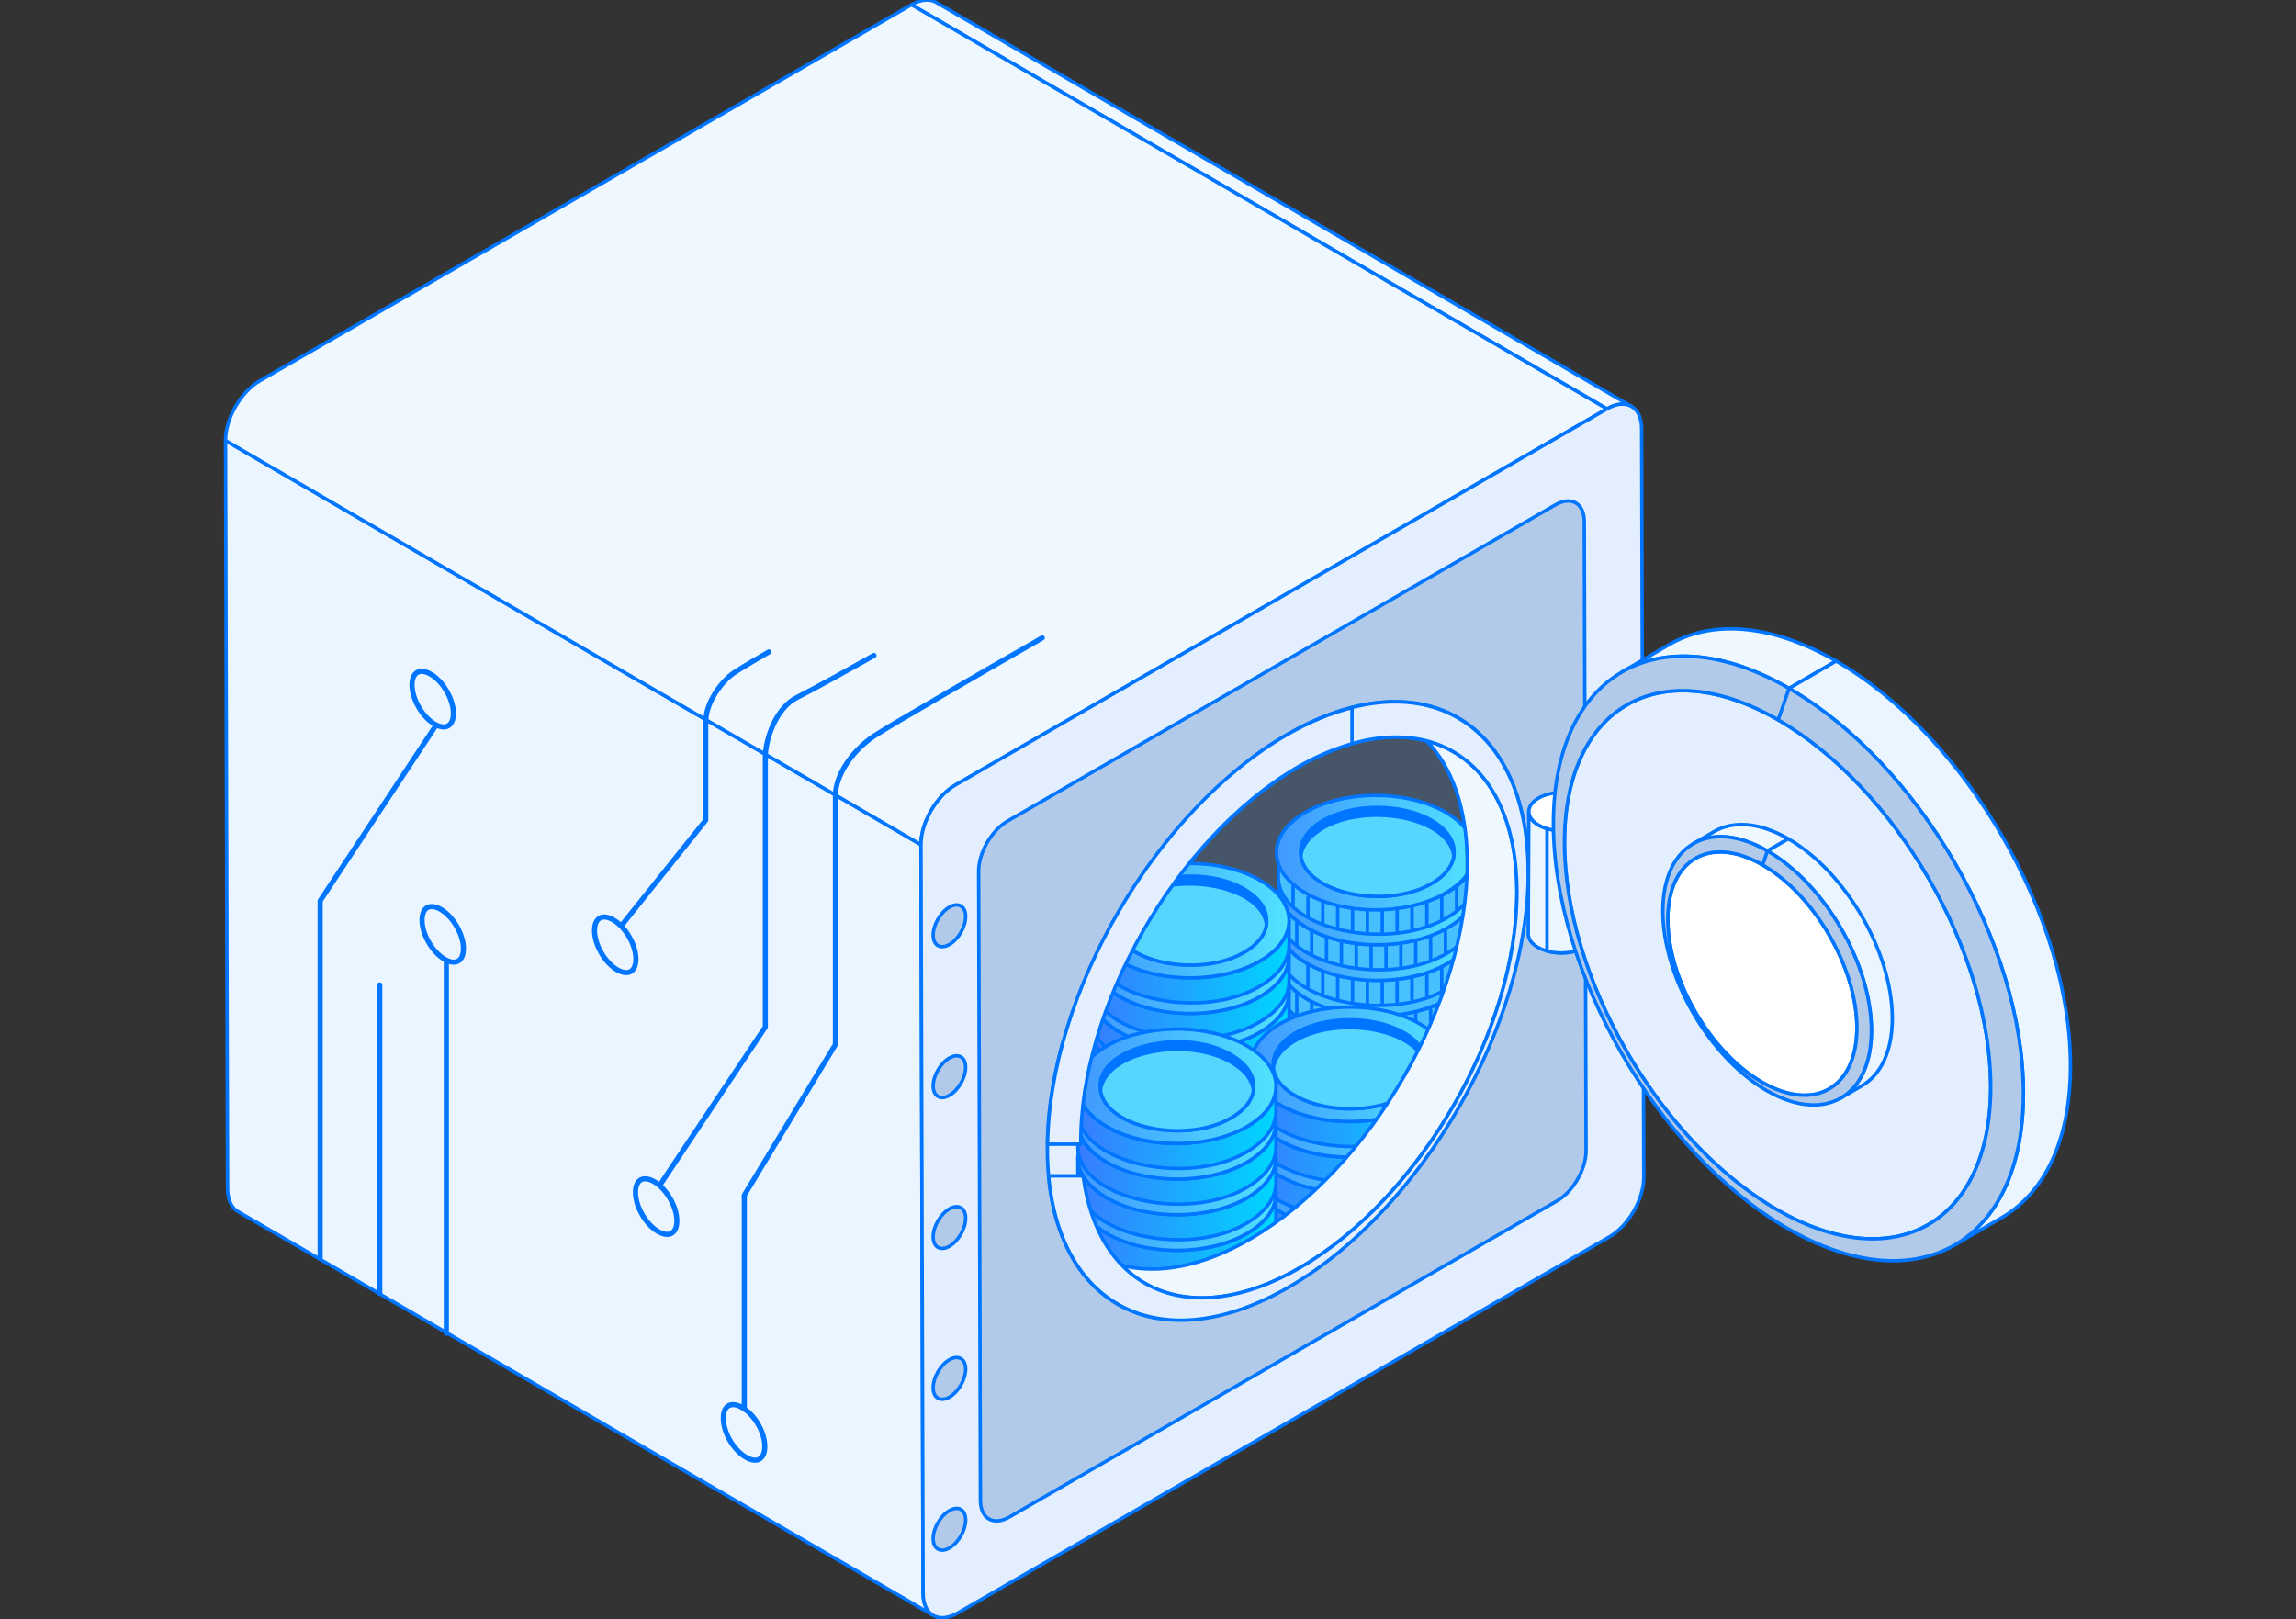<svg width="336" height="237" viewBox="0 0 336 237" fill="none" xmlns="http://www.w3.org/2000/svg">
<rect x="0" y="0" width="336" height="237" fill="#333333" stroke="none"/>
<g clip-path="url(#clip0_340_25291)">
<path d="M136.99 0.341L238.764 59.486C237.845 58.952 236.571 59.027 235.166 59.838L133.391 0.694C134.797 -0.118 136.07 -0.193 136.99 0.341H136.99Z" fill="#EFF8FF" stroke="#0075FF" stroke-width="0.5" stroke-linejoin="round"/>
<path d="M136.563 236.413L34.788 177.297C33.896 176.768 33.334 175.645 33.302 174.025L33.004 64.485L134.779 123.633L135.076 233.174C135.076 234.761 135.639 235.883 136.564 236.413H136.563Z" fill="#EBF5FF" stroke="#0075FF" stroke-width="0.5" stroke-linejoin="round"/>
<path d="M235.155 59.838L139.828 114.879C137.034 116.489 134.768 120.399 134.768 123.62L33 64.471C33 61.251 35.234 57.341 38.028 55.73L133.387 0.69L235.155 59.838Z" fill="#EFF8FF" stroke="#0075FF" stroke-width="0.5" stroke-linejoin="round"/>
<path d="M235.165 59.838C237.959 58.225 240.229 59.519 240.239 62.729L240.549 172.292C240.558 175.502 238.302 179.41 235.509 181.022L140.16 236.072C137.367 237.685 135.096 236.39 135.087 233.181L134.776 123.618C134.767 120.408 137.023 116.5 139.816 114.888L235.165 59.838Z" fill="#E3EFFE" stroke="#0075FF" stroke-width="0.5" stroke-linejoin="round"/>
<path d="M227.583 73.902C229.93 72.547 231.839 73.634 231.847 76.332L232.107 168.409C232.115 171.107 230.219 174.391 227.872 175.746L147.74 222.01C145.393 223.365 143.484 222.278 143.477 219.58L143.216 127.503C143.208 124.805 145.105 121.521 147.452 120.166L227.583 73.902Z" fill="#B1CAE9" stroke="#0075FF" stroke-width="0.5" stroke-linejoin="round"/>
<path d="M214.716 126.222C214.803 156.133 185.197 190.63 164.108 185.18C160.394 181.346 158.195 175.255 158.165 167.291C158.105 147.053 172.34 122.419 189.991 112.226C197.005 108.184 203.483 107.026 208.773 108.422C212.517 112.285 214.686 118.347 214.716 126.222H214.716Z" fill="#475569" stroke="#0075FF" stroke-width="0.5" stroke-linejoin="round"/>
<path d="M189.989 112.221L188.361 107.514C168.903 118.749 153.206 145.935 153.269 168.259C153.333 190.618 169.131 199.622 188.59 188.387C208.017 177.171 223.714 149.984 223.651 127.624C223.587 105.3 207.789 96.297 188.361 107.514L189.989 112.221C207.602 102.05 221.934 110.217 221.99 130.457C222.049 150.732 207.81 175.393 190.197 185.559C172.552 195.748 158.221 187.582 158.165 167.306C158.105 147.068 172.343 122.407 189.989 112.22V112.221Z" fill="#E3EFFE"/>
<path d="M189.989 112.221L188.361 107.514M189.989 112.221C207.602 102.05 221.934 110.217 221.99 130.457C222.049 150.732 207.81 175.393 190.197 185.559C172.552 195.748 158.221 187.582 158.165 167.306C158.105 147.068 172.343 122.407 189.989 112.22V112.221ZM188.361 107.514C168.903 118.749 153.206 145.935 153.269 168.259C153.333 190.618 169.131 199.622 188.59 188.387C208.017 177.171 223.714 149.984 223.651 127.624C223.587 105.3 207.789 96.297 188.361 107.514Z" stroke="#0075FF" stroke-width="0.5" stroke-linejoin="round"/>
<path d="M138.931 132.764C137.617 133.523 136.557 135.359 136.561 136.866C136.566 138.375 137.633 138.984 138.946 138.225C140.258 137.468 141.318 135.632 141.313 134.122C141.309 132.615 140.242 132.007 138.93 132.764H138.931Z" fill="#B1CAE9" stroke="#0075FF" stroke-width="0.5" stroke-linejoin="round"/>
<path d="M138.931 154.845C137.617 155.603 136.557 157.44 136.561 158.946C136.566 160.456 137.633 161.064 138.946 160.306C140.258 159.548 141.318 157.713 141.313 156.203C141.309 154.696 140.242 154.087 138.93 154.845H138.931Z" fill="#B1CAE9" stroke="#0075FF" stroke-width="0.5" stroke-linejoin="round"/>
<path d="M138.931 176.925C137.617 177.684 136.557 179.52 136.561 181.027C136.566 182.536 137.633 183.145 138.946 182.386C140.258 181.629 141.318 179.793 141.313 178.283C141.309 176.776 140.242 176.168 138.93 176.925H138.931Z" fill="#B1CAE9" stroke="#0075FF" stroke-width="0.5" stroke-linejoin="round"/>
<path d="M138.931 199.007C137.617 199.765 136.557 201.602 136.561 203.108C136.566 204.618 137.633 205.226 138.946 204.468C140.258 203.71 141.318 201.875 141.313 200.365C141.309 198.858 140.242 198.25 138.93 199.007H138.931Z" fill="#B1CAE9" stroke="#0075FF" stroke-width="0.5" stroke-linejoin="round"/>
<path d="M138.931 221.087C137.617 221.846 136.557 223.682 136.561 225.189C136.566 226.698 137.633 227.307 138.946 226.548C140.258 225.791 141.318 223.955 141.313 222.445C141.309 220.939 140.242 220.33 138.93 221.087H138.931Z" fill="#B1CAE9" stroke="#0075FF" stroke-width="0.5" stroke-linejoin="round"/>
<path d="M216.062 145.537V149.199C216.062 150.729 215.344 152.259 213.905 153.581C205.9 160.936 187.07 157.344 187.071 149.2V145.538C187.07 153.768 205.996 157.186 213.905 149.919C215.344 148.597 216.062 147.066 216.063 145.537H216.062Z" fill="url(#paint0_linear_340_25291)" stroke="#0075FF" stroke-width="0.5" stroke-linejoin="round"/>
<path d="M192.155 151.894L192.166 155.562C198.676 158.794 208.956 158.128 213.903 153.582C215.342 152.26 216.061 150.729 216.061 149.199V145.537C216.059 152.807 201.317 156.454 192.155 151.895V151.894Z" fill="#0075FF" stroke="#0075FF" stroke-width="0.5" stroke-linejoin="round"/>
<path d="M211.739 139.586C216.909 142.552 217.198 146.892 213.903 149.919C208.155 155.2 195.159 155.261 189.298 149.99C186.353 147.338 186.324 143.825 189.225 141.157C194.372 136.427 205.298 135.892 211.739 139.587V139.586Z" fill="url(#paint1_linear_340_25291)" stroke="#0075FF" stroke-width="0.5" stroke-linejoin="round"/>
<path d="M210.709 149.335C206.25 152.886 197.18 153.016 192.479 149.387C189.637 147.172 189.59 143.993 192.416 141.745C196.961 138.124 206.103 138.127 210.645 141.693C213.46 143.883 213.559 147.057 210.709 149.335Z" fill="#0075FF" stroke="#0075FF" stroke-width="0.5" stroke-linejoin="round"/>
<path d="M212.764 146.082C212.605 147.238 211.916 148.371 210.711 149.334C204.483 154.296 191.226 152 190.368 146.108C190.527 144.952 191.211 143.819 192.421 142.856C198.518 138 211.895 140.105 212.764 146.082Z" fill="url(#paint2_linear_340_25291)" stroke="#0075FF" stroke-width="0.5" stroke-linejoin="round"/>
<path d="M216.062 140.323V143.985C216.062 145.515 215.344 147.046 213.905 148.367C205.9 155.722 187.07 152.13 187.071 143.986V140.324C187.07 148.554 205.996 151.972 213.905 144.705C215.344 143.383 216.062 141.852 216.062 140.323Z" fill="#48BFFF" stroke="#0075FF" stroke-width="0.5" stroke-linejoin="round"/>
<path d="M213.833 135.874C216.777 138.523 216.807 142.039 213.903 144.706C208.155 149.987 195.159 150.048 189.298 144.777C186.353 142.125 186.324 138.612 189.225 135.944C194.996 130.64 207.994 130.62 213.833 135.875V135.874Z" fill="#48BFFF" stroke="#0075FF" stroke-width="0.5" stroke-linejoin="round"/>
<path d="M210.709 144.122C206.25 147.673 197.18 147.803 192.479 144.174C189.637 141.959 189.59 138.78 192.416 136.532C196.961 132.912 206.103 132.915 210.645 136.48C213.46 138.671 213.559 141.844 210.709 144.122Z" fill="#0075FF" stroke="#0075FF" stroke-width="0.5" stroke-linejoin="round"/>
<path d="M212.764 140.87C212.605 142.026 211.916 143.159 210.711 144.122C204.483 149.084 191.226 146.788 190.368 140.896C190.527 139.74 191.211 138.607 192.421 137.644C198.518 132.788 211.895 134.893 212.764 140.87Z" fill="url(#paint3_linear_340_25291)" stroke="#0075FF" stroke-width="0.5" stroke-linejoin="round"/>
<path d="M216.06 135.111V138.773C216.06 140.303 215.342 141.834 213.903 143.155C205.898 150.51 187.068 146.918 187.069 138.774V135.112C187.068 143.343 205.994 146.76 213.903 139.493C215.342 138.172 216.06 136.641 216.061 135.111H216.06Z" fill="#48BFFF" stroke="#0075FF" stroke-width="0.5" stroke-linejoin="round"/>
<path d="M213.832 130.662C216.777 133.31 216.806 136.826 213.902 139.493C208.754 144.224 197.828 144.757 191.388 141.063C186.235 138.106 185.923 133.768 189.223 130.73C194.995 125.427 207.993 125.406 213.831 130.662H213.832Z" fill="url(#paint4_linear_340_25291)" stroke="#0075FF" stroke-width="0.5" stroke-linejoin="round"/>
<path d="M210.71 138.909C204.481 143.871 191.225 141.575 190.367 135.683C190.139 134.156 190.822 132.588 192.417 131.318C196.962 127.698 206.104 127.701 210.647 131.266C213.461 133.457 213.561 136.631 210.71 138.908V138.909Z" fill="#0075FF" stroke="#0075FF" stroke-width="0.5" stroke-linejoin="round"/>
<path d="M212.764 135.657C212.605 136.812 211.916 137.946 210.711 138.909C204.483 143.87 191.226 141.575 190.368 135.683C190.527 134.527 191.211 133.394 192.421 132.431C198.518 127.575 211.895 129.679 212.764 135.657Z" fill="url(#paint5_linear_340_25291)" stroke="#0075FF" stroke-width="0.5" stroke-linejoin="round"/>
<path d="M216.062 129.898V133.56C216.062 135.09 215.344 136.621 213.905 137.943C205.9 145.297 187.07 141.705 187.071 133.561V129.899C187.07 132.526 189.096 134.534 191.391 135.85C200.464 141.054 216.061 137.276 216.062 129.898Z" fill="#48BFFF" stroke="#0075FF" stroke-width="0.5" stroke-linejoin="round"/>
<path d="M211.739 123.947C216.909 126.913 217.198 131.253 213.903 134.28C208.155 139.562 195.159 139.622 189.298 134.351C186.353 131.699 186.324 128.187 189.225 125.518C194.372 120.788 205.298 120.253 211.739 123.948V123.947Z" fill="url(#paint6_linear_340_25291)" stroke="#0075FF" stroke-width="0.5" stroke-linejoin="round"/>
<path d="M210.71 133.695C206.543 137.015 198.477 137.296 193.648 134.527C189.489 132.153 189.408 128.499 192.418 126.105C196.963 122.484 206.105 122.487 210.647 126.052C213.462 128.243 213.561 131.417 210.71 133.695V133.695Z" fill="#0075FF" stroke="#0075FF" stroke-width="0.5" stroke-linejoin="round"/>
<path d="M212.764 130.443C212.605 131.599 211.916 132.732 210.711 133.695C204.527 138.622 191.231 136.396 190.368 130.469C190.527 129.314 191.211 128.18 192.421 127.217C198.518 122.361 211.895 124.466 212.764 130.443Z" fill="url(#paint7_linear_340_25291)" stroke="#0075FF" stroke-width="0.5" stroke-linejoin="round"/>
<path d="M216.064 124.685V128.347C216.064 129.878 215.345 131.408 213.906 132.73C205.902 140.085 187.071 136.492 187.072 128.349V124.686C187.071 132.917 205.998 136.334 213.906 129.068C215.345 127.746 216.064 126.215 216.064 124.685H216.064Z" fill="#48BFFF" stroke="#0075FF" stroke-width="0.5" stroke-linejoin="round"/>
<path d="M213.567 120.337C216.512 122.985 216.541 126.501 213.638 129.168C207.89 134.45 194.894 134.51 189.032 129.239C186.088 126.587 186.059 123.075 188.959 120.406C194.731 115.102 207.729 115.082 213.567 120.337V120.337Z" fill="url(#paint8_linear_340_25291)" stroke="#0075FF" stroke-width="0.5" stroke-linejoin="round"/>
<path d="M210.71 128.483C206.543 131.803 198.477 132.084 193.648 129.314C189.489 126.941 189.408 123.287 192.418 120.892C196.963 117.272 206.105 117.275 210.647 120.84C213.462 123.031 213.561 126.204 210.71 128.482V128.483Z" fill="#0075FF" stroke="#0075FF" stroke-width="0.5" stroke-linejoin="round"/>
<path d="M212.764 125.231C212.605 126.387 211.916 127.52 210.711 128.483C204.527 133.409 191.231 131.184 190.368 125.257C190.527 124.101 191.211 122.968 192.421 122.005C198.518 117.149 211.895 119.254 212.764 125.231Z" fill="#56D6FF" stroke="#0075FF" stroke-width="0.5" stroke-linejoin="round"/>
<path d="M188.642 150.377V154.04C188.642 155.57 187.923 157.1 186.484 158.422C178.48 165.777 159.649 162.184 159.65 154.041V150.379C159.649 158.609 178.576 162.027 186.484 154.76C187.923 153.438 188.642 151.907 188.642 150.377H188.642Z" fill="url(#paint9_linear_340_25291)" stroke="#0075FF" stroke-width="0.5" stroke-linejoin="round"/>
<path d="M164.734 156.735L164.745 160.403C171.255 163.635 181.535 162.968 186.482 158.423C187.922 157.101 188.64 155.57 188.641 154.04V150.378C188.639 157.648 173.897 161.295 164.734 156.736V156.735Z" fill="#0075FF" stroke="#0075FF" stroke-width="0.5" stroke-linejoin="round"/>
<path d="M184.318 144.427C189.488 147.392 189.777 151.732 186.482 154.76C180.734 160.041 167.739 160.102 161.877 154.831C158.933 152.179 158.903 148.666 161.804 145.998C166.951 141.267 177.877 140.733 184.318 144.428V144.427Z" fill="url(#paint10_linear_340_25291)" stroke="#0075FF" stroke-width="0.5" stroke-linejoin="round"/>
<path d="M183.291 154.175C179.124 157.495 171.057 157.776 166.229 155.007C162.126 152.664 161.945 149.014 164.999 146.584C169.166 143.264 177.232 142.979 182.056 145.748C186.173 148.098 186.338 151.74 183.291 154.174V154.175Z" fill="#0075FF" stroke="#0075FF" stroke-width="0.5" stroke-linejoin="round"/>
<path d="M185.344 150.923C185.185 152.078 184.496 153.212 183.291 154.175C179.123 157.495 171.057 157.776 166.228 155.006C164.64 154.099 163.21 152.749 162.948 150.948C163.107 149.793 163.791 148.659 165.001 147.696C171.2 142.758 184.483 145.005 185.344 150.923Z" fill="url(#paint11_linear_340_25291)" stroke="#0075FF" stroke-width="0.5" stroke-linejoin="round"/>
<path d="M188.642 145.164V148.826C188.642 150.357 187.923 151.887 186.484 153.209C178.485 160.558 159.649 156.979 159.65 148.828V145.165C159.649 153.396 178.576 156.813 186.484 149.547C187.923 148.225 188.642 146.694 188.642 145.164H188.642Z" fill="url(#paint12_linear_340_25291)" stroke="#0075FF" stroke-width="0.5" stroke-linejoin="round"/>
<path d="M186.412 140.715C189.357 143.363 189.386 146.88 186.482 149.547C180.734 154.828 167.739 154.889 161.877 149.618C158.933 146.966 158.903 143.453 161.804 140.785C167.576 135.481 180.574 135.461 186.412 140.716V140.715Z" fill="url(#paint13_linear_340_25291)" stroke="#0075FF" stroke-width="0.5" stroke-linejoin="round"/>
<path d="M185.344 145.711C184.52 151.685 171.34 153.862 165.061 149.015C162.219 146.8 162.172 143.621 164.998 141.373C171.698 136.036 186.282 139.164 185.344 145.711Z" fill="#0075FF" stroke="#0075FF" stroke-width="0.5" stroke-linejoin="round"/>
<path d="M185.344 145.711C184.521 151.685 171.34 153.862 165.061 149.015C163.822 148.049 163.118 146.906 162.948 145.736C163.107 144.581 163.791 143.447 165.001 142.484C171.097 137.628 184.474 139.733 185.344 145.711Z" fill="url(#paint14_linear_340_25291)" stroke="#0075FF" stroke-width="0.5" stroke-linejoin="round"/>
<path d="M188.642 139.953V143.615C188.642 145.145 187.923 146.676 186.484 147.997C178.48 155.352 159.649 151.76 159.65 143.616V139.954C159.649 148.184 178.576 151.602 186.484 144.335C187.923 143.013 188.642 141.482 188.642 139.953H188.642Z" fill="url(#paint15_linear_340_25291)" stroke="#0075FF" stroke-width="0.5" stroke-linejoin="round"/>
<path d="M186.412 135.504C189.357 138.152 189.386 141.668 186.482 144.335C180.734 149.617 167.739 149.677 161.877 144.406C158.933 141.754 158.903 138.242 161.804 135.573C167.576 130.269 180.574 130.249 186.412 135.504V135.504Z" fill="url(#paint16_linear_340_25291)" stroke="#0075FF" stroke-width="0.5" stroke-linejoin="round"/>
<path d="M183.291 143.75C179.124 147.07 171.057 147.351 166.229 144.581C162.126 142.239 161.945 138.589 164.999 136.159C169.544 132.539 178.686 132.542 183.228 136.107C186.043 138.298 186.142 141.471 183.291 143.749V143.75Z" fill="#0075FF" stroke="#0075FF" stroke-width="0.5" stroke-linejoin="round"/>
<path d="M185.344 140.499C185.185 141.654 184.496 142.788 183.291 143.751C177.107 148.677 163.811 146.451 162.948 140.524C163.107 139.369 163.791 138.235 165.001 137.272C171.097 132.416 184.474 134.521 185.344 140.499Z" fill="url(#paint17_linear_340_25291)" stroke="#0075FF" stroke-width="0.5" stroke-linejoin="round"/>
<path d="M188.642 134.74V138.402C188.642 139.932 187.923 141.463 186.484 142.784C178.48 150.139 159.649 146.547 159.65 138.403V134.741C159.649 142.971 178.576 146.389 186.484 139.122C187.923 137.8 188.642 136.269 188.642 134.74H188.642Z" fill="url(#paint18_linear_340_25291)" stroke="#0075FF" stroke-width="0.5" stroke-linejoin="round"/>
<path d="M186.412 130.29C189.357 132.939 189.386 136.455 186.482 139.122C180.734 144.403 167.739 144.464 161.877 139.193C158.933 136.541 158.903 133.028 161.804 130.36C167.576 125.056 180.574 125.036 186.412 130.291V130.29Z" fill="url(#paint19_linear_340_25291)" stroke="#0075FF" stroke-width="0.5" stroke-linejoin="round"/>
<path d="M183.292 138.538C177.063 143.499 163.807 141.204 162.949 135.312C161.972 128.78 176.462 125.584 183.228 130.895C186.043 133.086 186.142 136.259 183.292 138.537V138.538Z" fill="#0075FF" stroke="#0075FF" stroke-width="0.5" stroke-linejoin="round"/>
<path d="M185.344 135.285C185.185 136.441 184.496 137.574 183.291 138.537C177.062 143.499 163.806 141.203 162.948 135.311C163.107 134.155 163.791 133.022 165.001 132.059C171.097 127.203 184.474 129.308 185.344 135.285Z" fill="#56D6FF" stroke="#0075FF" stroke-width="0.5" stroke-linejoin="round"/>
<path d="M212.036 171.404V175.066C212.036 176.597 211.318 178.127 209.879 179.449C201.875 186.804 183.044 183.211 183.045 175.068V171.406C183.044 179.636 201.971 183.053 209.879 175.787C211.318 174.465 212.036 172.934 212.037 171.404H212.036Z" fill="url(#paint20_linear_340_25291)" stroke="#0075FF" stroke-width="0.5" stroke-linejoin="round"/>
<path d="M188.131 177.761L188.142 181.429C194.652 184.662 204.932 183.995 209.879 179.449C211.318 178.127 212.037 176.596 212.037 175.066V171.404C212.035 178.674 197.294 182.321 188.131 177.762V177.761Z" fill="#0075FF" stroke="#0075FF" stroke-width="0.5" stroke-linejoin="round"/>
<path d="M209.809 166.955C212.754 169.604 212.783 173.12 209.879 175.787C204.131 181.068 191.135 181.129 185.274 175.858C182.329 173.206 182.3 169.693 185.201 167.025C190.973 161.721 203.97 161.701 209.809 166.956V166.955Z" fill="url(#paint21_linear_340_25291)" stroke="#0075FF" stroke-width="0.5" stroke-linejoin="round"/>
<path d="M206.688 175.202C200.46 180.164 187.203 177.868 186.345 171.976C186.117 170.449 186.8 168.881 188.396 167.611C192.941 163.991 202.083 163.994 206.625 167.559C209.44 169.75 209.539 172.924 206.688 175.201V175.202Z" fill="#0075FF" stroke="#0075FF" stroke-width="0.5" stroke-linejoin="round"/>
<path d="M208.743 171.951C208.583 173.106 207.894 174.24 206.689 175.203C200.461 180.164 187.204 177.868 186.346 171.976C186.506 170.821 187.19 169.688 188.4 168.725C194.496 163.869 207.873 165.973 208.743 171.951Z" fill="url(#paint22_linear_340_25291)" stroke="#0075FF" stroke-width="0.5" stroke-linejoin="round"/>
<path d="M212.036 166.191V169.854C212.036 171.384 211.318 172.914 209.879 174.236C201.875 181.591 183.044 177.998 183.045 169.855V166.193C183.044 174.423 201.971 177.84 209.879 170.574C211.318 169.252 212.036 167.721 212.037 166.191H212.036Z" fill="url(#paint23_linear_340_25291)" stroke="#0075FF" stroke-width="0.5" stroke-linejoin="round"/>
<path d="M207.714 160.241C212.884 163.206 213.174 167.547 209.878 170.574C204.73 175.305 193.805 175.837 187.365 172.143C182.211 169.187 181.899 164.849 185.199 161.811C190.347 157.081 201.273 156.546 207.713 160.241H207.714Z" fill="url(#paint24_linear_340_25291)" stroke="#0075FF" stroke-width="0.5" stroke-linejoin="round"/>
<path d="M208.742 166.738C208.582 167.893 207.893 169.027 206.688 169.99C200.504 174.916 187.208 172.69 186.345 166.764C186.117 165.237 186.8 163.669 188.396 162.399C195.096 157.061 209.68 160.19 208.742 166.737V166.738Z" fill="#0075FF" stroke="#0075FF" stroke-width="0.5" stroke-linejoin="round"/>
<path d="M208.743 166.738C208.583 167.893 207.894 169.027 206.689 169.99C200.505 174.916 187.209 172.69 186.346 166.764C186.506 165.608 187.19 164.475 188.4 163.512C194.496 158.656 207.873 160.76 208.743 166.738Z" fill="url(#paint25_linear_340_25291)" stroke="#0075FF" stroke-width="0.5" stroke-linejoin="round"/>
<path d="M212.038 160.979V164.641C212.038 166.171 211.32 167.701 209.881 169.023C201.877 176.378 183.046 172.785 183.047 164.642V160.98C183.047 162.537 183.79 164.093 185.276 165.432C193.376 172.717 212.038 169.066 212.039 160.979H212.038Z" fill="url(#paint26_linear_340_25291)" stroke="#0075FF" stroke-width="0.5" stroke-linejoin="round"/>
<path d="M207.715 155.029C212.885 157.994 213.174 162.334 209.879 165.362C204.131 170.643 191.135 170.704 185.274 165.433C182.329 162.781 182.3 159.268 185.201 156.6C190.348 151.869 201.274 151.335 207.715 155.03V155.029Z" fill="url(#paint27_linear_340_25291)" stroke="#0075FF" stroke-width="0.5" stroke-linejoin="round"/>
<path d="M206.688 164.777C200.46 169.739 187.203 167.443 186.345 161.551C186.117 160.024 186.8 158.456 188.396 157.187C192.941 153.566 202.083 153.569 206.625 157.135C209.44 159.325 209.539 162.499 206.688 164.777V164.777Z" fill="#0075FF" stroke="#0075FF" stroke-width="0.5" stroke-linejoin="round"/>
<path d="M208.743 161.525C208.583 162.681 207.894 163.814 206.689 164.777C200.461 169.739 187.204 167.443 186.346 161.551C186.506 160.396 187.19 159.262 188.4 158.299C194.496 153.443 207.873 155.548 208.743 161.525Z" fill="url(#paint28_linear_340_25291)" stroke="#0075FF" stroke-width="0.5" stroke-linejoin="round"/>
<path d="M212.038 155.766V159.428C212.038 160.959 211.32 162.489 209.881 163.811C201.877 171.166 183.046 167.573 183.047 159.43V155.768C183.047 157.324 183.79 158.881 185.276 160.22C191.147 165.5 204.14 165.424 209.881 160.149C211.32 158.827 212.038 157.296 212.039 155.766H212.038Z" fill="url(#paint29_linear_340_25291)" stroke="#0075FF" stroke-width="0.5" stroke-linejoin="round"/>
<path d="M207.715 149.816C212.885 152.781 213.174 157.122 209.879 160.149C204.131 165.43 191.135 165.491 185.274 160.22C182.329 157.568 182.3 154.055 185.201 151.387C190.348 146.657 201.274 146.122 207.715 149.817V149.816Z" fill="url(#paint30_linear_340_25291)" stroke="#0075FF" stroke-width="0.5" stroke-linejoin="round"/>
<path d="M206.689 159.565C202.231 163.116 193.161 163.246 188.46 159.617C185.617 157.402 185.571 154.223 188.396 151.975C192.942 148.354 202.083 148.357 206.626 151.923C209.44 154.113 209.54 157.287 206.689 159.565Z" fill="#0075FF" stroke="#0075FF" stroke-width="0.5" stroke-linejoin="round"/>
<path d="M208.743 156.313C208.583 157.468 207.894 158.602 206.689 159.565C200.461 164.526 187.204 162.23 186.346 156.338C186.506 155.183 187.19 154.049 188.4 153.086C194.496 148.23 207.873 150.335 208.743 156.313Z" fill="#56D6FF" stroke="#0075FF" stroke-width="0.5" stroke-linejoin="round"/>
<path d="M186.735 179.831V183.493C186.735 185.023 186.016 186.553 184.577 187.875C176.573 195.23 157.742 191.637 157.743 183.494V179.832C157.742 188.062 176.669 191.48 184.577 184.213C186.016 182.891 186.735 181.36 186.735 179.831H186.735Z" fill="url(#paint31_linear_340_25291)" stroke="#0075FF" stroke-width="0.5" stroke-linejoin="round"/>
<path d="M162.827 186.188L162.838 189.856C169.348 193.088 179.628 192.422 184.575 187.876C186.015 186.554 186.733 185.023 186.734 183.493V179.831C186.732 187.101 171.99 190.748 162.827 186.189V186.188Z" fill="#0075FF" stroke="#0075FF" stroke-width="0.5" stroke-linejoin="round"/>
<path d="M184.507 175.381C187.451 178.03 187.48 181.546 184.577 184.213C179.429 188.944 168.503 189.476 162.063 185.782C156.909 182.826 156.597 178.488 159.898 175.45C165.669 170.146 178.667 170.126 184.506 175.381H184.507Z" fill="url(#paint32_linear_340_25291)" stroke="#0075FF" stroke-width="0.5" stroke-linejoin="round"/>
<path d="M183.439 180.377C183.28 181.533 182.591 182.666 181.386 183.629C177.218 186.949 169.152 187.23 164.323 184.461C160.22 182.118 160.039 178.468 163.093 176.038C169.794 170.701 184.377 173.829 183.439 180.376V180.377Z" fill="#0075FF" stroke="#0075FF" stroke-width="0.5" stroke-linejoin="round"/>
<path d="M183.436 180.377C183.277 181.533 182.588 182.666 181.383 183.629C175.199 188.555 161.903 186.33 161.04 180.403C161.199 179.247 161.883 178.114 163.093 177.151C169.19 172.295 182.567 174.4 183.436 180.377Z" fill="url(#paint33_linear_340_25291)" stroke="#0075FF" stroke-width="0.5" stroke-linejoin="round"/>
<path d="M183.437 175.165C183.278 176.32 182.589 177.454 181.384 178.417C175.155 183.378 161.899 181.082 161.041 175.19C160.813 173.663 161.496 172.096 163.091 170.826C169.792 165.488 184.375 168.617 183.437 175.164V175.165Z" fill="#0075FF" stroke="#0075FF" stroke-width="0.5" stroke-linejoin="round"/>
<path d="M183.436 175.164C183.277 176.32 182.588 177.453 181.383 178.416C175.155 183.378 161.898 181.082 161.04 175.19C161.199 174.034 161.883 172.901 163.093 171.938C169.19 167.082 182.567 169.187 183.436 175.164Z" fill="url(#paint34_linear_340_25291)" stroke="#0075FF" stroke-width="0.5" stroke-linejoin="round"/>
<path d="M181.384 173.204C175.2 178.13 161.904 175.905 161.041 169.978C160.813 168.451 161.496 166.883 163.091 165.613C167.636 161.993 176.778 161.996 181.321 165.561C184.135 167.752 184.235 170.926 181.384 173.203V173.204Z" fill="#0075FF" stroke="#0075FF" stroke-width="0.5" stroke-linejoin="round"/>
<path d="M183.436 169.952C183.277 171.107 182.588 172.241 181.383 173.204C175.199 178.13 161.903 175.904 161.04 169.978C161.868 163.966 175.156 161.833 181.323 166.674C182.562 167.639 183.266 168.782 183.436 169.952Z" fill="url(#paint35_linear_340_25291)" stroke="#0075FF" stroke-width="0.5" stroke-linejoin="round"/>
<path d="M181.385 167.991C176.927 171.542 167.856 171.672 163.155 168.044C160.313 165.828 160.266 162.649 163.092 160.401C167.637 156.781 176.779 156.784 181.322 160.349C184.136 162.54 184.236 165.714 181.385 167.991Z" fill="#0075FF" stroke="#0075FF" stroke-width="0.5" stroke-linejoin="round"/>
<path d="M183.436 164.739C183.277 165.894 182.588 167.028 181.383 167.991C175.155 172.952 161.898 170.657 161.04 164.765C161.199 163.609 161.883 162.476 163.093 161.513C169.19 156.657 182.567 158.761 183.436 164.739Z" fill="url(#paint36_linear_340_25291)" stroke="#0075FF" stroke-width="0.5" stroke-linejoin="round"/>
<path d="M186.733 174.618V178.28C186.733 179.811 186.014 181.341 184.575 182.663C176.571 190.018 157.74 186.425 157.741 178.282V174.62C157.74 182.85 176.667 186.267 184.575 179.001C186.014 177.679 186.733 176.148 186.733 174.618H186.733Z" fill="url(#paint37_linear_340_25291)" stroke="#0075FF" stroke-width="0.5" stroke-linejoin="round"/>
<path d="M182.411 168.668C187.581 171.633 187.87 175.973 184.575 179C178.827 184.282 165.832 184.342 159.97 179.071C157.026 176.419 156.996 172.907 159.897 170.238C165.044 165.508 175.97 164.973 182.411 168.668V168.668Z" fill="url(#paint38_linear_340_25291)" stroke="#0075FF" stroke-width="0.5" stroke-linejoin="round"/>
<path d="M186.733 169.406V173.068C186.733 174.598 186.014 176.129 184.575 177.45C176.571 184.805 157.74 181.213 157.741 173.069V169.407C157.74 177.637 176.667 181.055 184.575 173.788C186.014 172.466 186.733 170.935 186.733 169.406H186.733Z" fill="url(#paint39_linear_340_25291)" stroke="#0075FF" stroke-width="0.5" stroke-linejoin="round"/>
<path d="M182.411 163.456C187.581 166.421 187.87 170.761 184.575 173.789C178.827 179.07 165.832 179.131 159.97 173.859C157.026 171.208 156.996 167.695 159.897 165.026C165.044 160.296 175.97 159.762 182.411 163.456V163.456Z" fill="url(#paint40_linear_340_25291)" stroke="#0075FF" stroke-width="0.5" stroke-linejoin="round"/>
<path d="M186.733 164.193V167.856C186.733 169.386 186.014 170.916 184.575 172.238C176.576 179.587 157.74 176.009 157.741 167.857V164.195C157.74 172.425 176.667 175.842 184.575 168.576C186.014 167.254 186.733 165.723 186.733 164.193H186.733Z" fill="url(#paint41_linear_340_25291)" stroke="#0075FF" stroke-width="0.5" stroke-linejoin="round"/>
<path d="M182.411 158.243C187.581 161.208 187.87 165.548 184.575 168.576C178.827 173.857 165.832 173.918 159.97 168.647C157.026 165.995 156.996 162.482 159.897 159.813C165.044 155.083 175.97 154.549 182.411 158.243V158.243Z" fill="url(#paint42_linear_340_25291)" stroke="#0075FF" stroke-width="0.5" stroke-linejoin="round"/>
<path d="M186.733 158.98V162.642C186.733 164.172 186.014 165.703 184.575 167.025C176.571 174.379 157.74 170.787 157.741 162.644V158.981C157.741 160.538 158.484 162.095 159.97 163.433C168.07 170.719 186.732 167.068 186.733 158.98H186.733Z" fill="url(#paint43_linear_340_25291)" stroke="#0075FF" stroke-width="0.5" stroke-linejoin="round"/>
<path d="M182.411 153.03C187.581 155.996 187.87 160.336 184.575 163.363C178.827 168.645 165.832 168.705 159.97 163.434C157.026 160.782 156.996 157.27 159.897 154.601C165.044 149.871 175.97 149.336 182.411 153.031V153.03Z" fill="url(#paint44_linear_340_25291)" stroke="#0075FF" stroke-width="0.5" stroke-linejoin="round"/>
<path d="M181.384 162.778C175.156 167.74 161.899 165.444 161.041 159.552C160.064 153.021 174.555 149.825 181.321 155.136C184.135 157.327 184.235 160.5 181.384 162.778V162.778Z" fill="#0075FF" stroke="#0075FF" stroke-width="0.5" stroke-linejoin="round"/>
<path d="M183.436 159.526C183.277 160.682 182.588 161.815 181.383 162.778C175.155 167.74 161.898 165.444 161.04 159.552C161.868 153.54 175.156 151.407 181.323 156.248C182.562 157.214 183.266 158.357 183.436 159.526Z" fill="#56D6FF" stroke="#0075FF" stroke-width="0.5" stroke-linejoin="round"/>
<path d="M221.996 130.442C222.056 150.739 207.821 175.404 190.199 185.567C179.471 191.777 169.962 191.184 164.108 185.18C169.398 186.547 175.905 185.418 182.919 181.347C200.54 171.183 214.775 146.518 214.715 126.222C214.685 118.347 212.516 112.284 208.772 108.421C216.766 110.472 221.966 118.258 221.996 130.442V130.442Z" fill="#EFF8FF" stroke="#0075FF" stroke-width="0.5" stroke-linejoin="round"/>
<path d="M221.996 129.121L227.328 128.873L229.882 163.452L224.864 172.808L203.63 188.825L193.415 195.22L164.813 202.401L170.261 191.693L184.824 189.43C184.824 189.43 195.293 184.243 203.981 174.928C218.569 159.288 225.53 129.176 221.996 128.873" fill="#B1CAE9"/>
<path d="M192.523 105.419V110.904C208.953 102.907 221.936 111.2 221.989 130.457C222.047 150.732 207.809 175.393 190.196 185.559C174.024 194.898 160.67 188.785 158.505 172.093H153.452C155.23 191.609 170.286 198.953 188.589 188.386C208.016 177.17 223.712 149.983 223.649 127.623C223.589 106.921 209.991 97.705 192.522 105.418L192.523 105.419Z" fill="#E3EFFE" stroke="#0075FF" stroke-width="0.5" stroke-linejoin="round"/>
<path d="M187.081 111.275C187.081 111.275 158.999 131.303 156.978 157.335C156.978 157.335 148.033 131.6 148.658 130.085C149.281 128.599 155.433 121.616 158.167 120.041C160.901 118.466 168.182 114.454 171.717 113.176C175.254 111.928 180.424 110.472 180.424 110.472L187.081 111.275H187.081Z" fill="#B1CAE9"/>
<path d="M158.173 167.453C157.895 147.757 172.02 122.593 189.989 112.22C192.708 110.65 195.333 109.568 197.855 108.848V103.564C194.829 104.337 191.654 105.611 188.361 107.513C169.133 118.614 153.607 145.283 153.301 167.453H158.173Z" fill="#E3EFFE" stroke="#0075FF" stroke-width="0.5" stroke-linejoin="round"/>
<path d="M233.367 118.796L233.282 136.695C233.28 137.403 232.813 138.112 231.881 138.653C228.94 140.362 223.641 139.204 223.648 136.669L223.732 118.771C223.73 119.489 224.205 120.208 225.156 120.758C227.043 121.847 230.089 121.845 231.965 120.755C232.898 120.213 233.364 119.505 233.367 118.796Z" fill="#EBF5FF" stroke="#0075FF" stroke-width="0.5" stroke-linejoin="round"/>
<path d="M231.965 120.755C230.458 121.631 228.2 121.802 226.391 121.274V139.195C228.185 139.695 230.396 139.516 231.88 138.654C232.812 138.113 233.278 137.404 233.281 136.696L233.365 118.797C233.363 119.506 232.897 120.214 231.964 120.756L231.965 120.755Z" fill="#EBF5FF" stroke="#0075FF" stroke-width="0.5" stroke-linejoin="round"/>
<path d="M231.965 120.755C231.748 120.881 231.514 120.991 231.268 121.088V138.951C231.482 138.862 231.689 138.765 231.881 138.653C232.813 138.111 233.28 137.403 233.282 136.694L233.367 118.796C233.364 119.504 232.898 120.213 231.965 120.755Z" fill="#E3EFFE" stroke="#0075FF" stroke-width="0.5" stroke-linejoin="round"/>
<path d="M231.945 116.813C233.832 117.902 233.841 119.665 231.965 120.755C230.088 121.846 227.042 121.847 225.156 120.758C223.265 119.667 223.257 117.902 225.134 116.812C227.01 115.721 230.053 115.721 231.945 116.813H231.945Z" fill="white" stroke="#0075FF" stroke-width="0.5" stroke-linejoin="round"/>
<path d="M237.353 98.357L244.244 94.352C250.495 90.72 259.151 91.232 268.705 96.748L261.814 100.753C252.259 95.237 243.604 94.725 237.353 98.357Z" fill="#EFF8FF" stroke="#0075FF" stroke-width="0.5" stroke-linejoin="round"/>
<path d="M260.222 105.354C277.467 115.309 291.382 139.41 291.323 159.187C291.268 179.004 277.263 186.984 260.019 177.027C242.807 167.092 228.891 142.991 228.949 123.176C229.003 103.395 243.009 95.414 260.222 105.354Z" fill="#E3EFFE" stroke="#0075FF" stroke-width="0.5" stroke-linejoin="round"/>
<path d="M292.968 178.191L286.077 182.196C292.251 178.607 296.077 170.973 296.108 160.118C296.17 138.301 280.831 111.732 261.814 100.753L268.705 96.748C287.722 107.728 303.061 134.296 302.999 156.113C302.968 166.969 299.142 174.603 292.968 178.191Z" fill="#EBF5FF" stroke="#0075FF" stroke-width="0.5" stroke-linejoin="round"/>
<path d="M260.223 105.354L261.814 100.754C280.831 111.733 296.17 138.302 296.108 160.118C296.046 181.97 280.606 190.769 261.59 179.789C242.604 168.828 227.264 142.259 227.326 120.407C227.388 98.591 242.828 89.792 261.814 100.754L260.223 105.354C243.01 95.414 229.004 103.395 228.95 123.176C228.892 142.991 242.808 167.092 260.02 177.027C277.265 186.984 291.269 179.004 291.324 159.187C291.382 139.41 277.468 115.309 260.223 105.354Z" fill="#B1CAE9"/>
<path d="M260.223 105.354L261.814 100.754M260.223 105.354C243.01 95.414 229.004 103.395 228.95 123.176C228.892 142.991 242.808 167.092 260.02 177.027C277.265 186.984 291.269 179.004 291.324 159.187C291.382 139.41 277.468 115.309 260.223 105.354ZM261.814 100.754C280.831 111.733 296.17 138.302 296.108 160.118C296.046 181.97 280.606 190.769 261.59 179.789C242.604 168.828 227.264 142.259 227.326 120.407C227.388 98.591 242.828 89.792 261.814 100.754Z" stroke="#0075FF" stroke-width="0.5" stroke-linejoin="round"/>
<path d="M247.794 123.481L250.852 121.704C253.625 120.092 257.467 120.32 261.707 122.767L258.649 124.544C254.409 122.096 250.568 121.869 247.794 123.481Z" fill="#EFF8FF" stroke="#0075FF" stroke-width="0.5" stroke-linejoin="round"/>
<path d="M257.944 126.586C265.598 131.004 271.772 141.699 271.746 150.476C271.722 159.269 265.507 162.811 257.855 158.392C250.216 153.983 244.041 143.288 244.067 134.495C244.09 125.717 250.306 122.175 257.945 126.586H257.944Z" fill="white" stroke="#0075FF" stroke-width="0.5" stroke-linejoin="round"/>
<path d="M272.474 158.909L269.416 160.686C272.156 159.094 273.854 155.706 273.867 150.889C273.894 141.208 267.087 129.417 258.649 124.545L261.706 122.768C270.145 127.64 276.953 139.43 276.925 149.112C276.911 153.93 275.213 157.317 272.474 158.909Z" fill="#EBF5FF" stroke="#0075FF" stroke-width="0.5" stroke-linejoin="round"/>
<path d="M257.943 126.586L258.648 124.544C267.087 129.417 273.895 141.207 273.867 150.888C273.839 160.586 266.988 164.49 258.549 159.618C250.123 154.754 243.316 142.963 243.343 133.266C243.371 123.585 250.223 119.68 258.648 124.544L257.943 126.586C250.304 122.175 244.089 125.717 244.064 134.495C244.039 143.288 250.214 153.983 257.852 158.392C265.505 162.811 271.719 159.27 271.744 150.475C271.769 141.699 265.595 131.004 257.942 126.586H257.943Z" fill="#B1CAE9"/>
<path d="M257.943 126.586L258.648 124.544M257.943 126.586C250.304 122.175 244.089 125.717 244.064 134.495C244.039 143.288 250.214 153.983 257.852 158.392C265.505 162.811 271.719 159.27 271.744 150.475C271.769 141.699 265.595 131.004 257.942 126.586H257.943ZM258.648 124.544C267.087 129.417 273.895 141.207 273.867 150.888C273.839 160.586 266.988 164.49 258.549 159.618C250.123 154.754 243.316 142.963 243.343 133.266C243.371 123.585 250.223 119.68 258.648 124.544Z" stroke="#0075FF" stroke-width="0.5" stroke-linejoin="round"/>
<line x1="189.229" y1="129.718" x2="189.229" y2="132.482" stroke="#0075FF" stroke-width="0.5" stroke-linecap="round"/>
<line x1="191.405" y1="131.35" x2="191.405" y2="134.114" stroke="#0075FF" stroke-width="0.5" stroke-linecap="round"/>
<line x1="193.581" y1="131.894" x2="193.581" y2="135.202" stroke="#0075FF" stroke-width="0.5" stroke-linecap="round"/>
<line x1="195.757" y1="132.655" x2="195.757" y2="135.963" stroke="#0075FF" stroke-width="0.5" stroke-linecap="round"/>
<line x1="197.933" y1="132.981" x2="197.933" y2="136.289" stroke="#0075FF" stroke-width="0.5" stroke-linecap="round"/>
<line x1="200.108" y1="133.308" x2="200.108" y2="136.616" stroke="#0075FF" stroke-width="0.5" stroke-linecap="round"/>
<line x1="202.284" y1="133.308" x2="202.284" y2="136.616" stroke="#0075FF" stroke-width="0.5" stroke-linecap="round"/>
<line x1="204.46" y1="132.981" x2="204.46" y2="136.289" stroke="#0075FF" stroke-width="0.5" stroke-linecap="round"/>
<line x1="206.636" y1="132.655" x2="206.636" y2="135.963" stroke="#0075FF" stroke-width="0.5" stroke-linecap="round"/>
<line x1="208.812" y1="132.111" x2="208.812" y2="135.419" stroke="#0075FF" stroke-width="0.5" stroke-linecap="round"/>
<line x1="210.988" y1="131.132" x2="210.988" y2="134.44" stroke="#0075FF" stroke-width="0.5" stroke-linecap="round"/>
<line x1="213.165" y1="129.718" x2="213.165" y2="133.026" stroke="#0075FF" stroke-width="0.5" stroke-linecap="round"/>
<line x1="189.774" y1="134.94" x2="189.774" y2="138.248" stroke="#0075FF" stroke-width="0.5" stroke-linecap="round"/>
<line x1="191.95" y1="136.246" x2="191.95" y2="139.553" stroke="#0075FF" stroke-width="0.5" stroke-linecap="round"/>
<line x1="194.126" y1="137.333" x2="194.126" y2="140.641" stroke="#0075FF" stroke-width="0.5" stroke-linecap="round"/>
<line x1="196.302" y1="137.769" x2="196.302" y2="141.077" stroke="#0075FF" stroke-width="0.5" stroke-linecap="round"/>
<line x1="198.479" y1="138.095" x2="198.479" y2="141.403" stroke="#0075FF" stroke-width="0.5" stroke-linecap="round"/>
<line x1="200.653" y1="138.421" x2="200.653" y2="141.729" stroke="#0075FF" stroke-width="0.5" stroke-linecap="round"/>
<line x1="202.829" y1="138.421" x2="202.829" y2="141.729" stroke="#0075FF" stroke-width="0.5" stroke-linecap="round"/>
<line x1="205.005" y1="138.095" x2="205.005" y2="141.403" stroke="#0075FF" stroke-width="0.5" stroke-linecap="round"/>
<line x1="207.181" y1="137.769" x2="207.181" y2="141.077" stroke="#0075FF" stroke-width="0.5" stroke-linecap="round"/>
<line x1="209.357" y1="137.225" x2="209.357" y2="140.533" stroke="#0075FF" stroke-width="0.5" stroke-linecap="round"/>
<line x1="211.534" y1="136.246" x2="211.534" y2="139.553" stroke="#0075FF" stroke-width="0.5" stroke-linecap="round"/>
<line x1="191.403" y1="141.319" x2="191.403" y2="144.41" stroke="#0075FF" stroke-width="0.5" stroke-linecap="round"/>
<line x1="193.58" y1="142.229" x2="193.58" y2="145.537" stroke="#0075FF" stroke-width="0.5" stroke-linecap="round"/>
<line x1="195.756" y1="142.991" x2="195.756" y2="146.299" stroke="#0075FF" stroke-width="0.5" stroke-linecap="round"/>
<line x1="197.932" y1="143.317" x2="197.932" y2="146.625" stroke="#0075FF" stroke-width="0.5" stroke-linecap="round"/>
<line x1="200.108" y1="143.644" x2="200.108" y2="146.951" stroke="#0075FF" stroke-width="0.5" stroke-linecap="round"/>
<line x1="202.282" y1="143.644" x2="202.282" y2="146.951" stroke="#0075FF" stroke-width="0.5" stroke-linecap="round"/>
<line x1="204.458" y1="143.317" x2="204.458" y2="146.625" stroke="#0075FF" stroke-width="0.5" stroke-linecap="round"/>
<line x1="206.635" y1="142.991" x2="206.635" y2="146.299" stroke="#0075FF" stroke-width="0.5" stroke-linecap="round"/>
<line x1="208.811" y1="142.446" x2="208.811" y2="145.754" stroke="#0075FF" stroke-width="0.5" stroke-linecap="round"/>
<line x1="210.987" y1="141.468" x2="210.987" y2="144.776" stroke="#0075FF" stroke-width="0.5" stroke-linecap="round"/>
<line x1="189.774" y1="145.494" x2="189.774" y2="148.585" stroke="#0075FF" stroke-width="0.5" stroke-linecap="round"/>
<line x1="191.95" y1="146.799" x2="191.95" y2="148.054" stroke="#0075FF" stroke-width="0.5" stroke-linecap="round"/>
<line x1="207.181" y1="148.323" x2="207.181" y2="149.362" stroke="#0075FF" stroke-width="0.5" stroke-linecap="round"/>
<line x1="209.357" y1="147.778" x2="209.357" y2="149.33" stroke="#0075FF" stroke-width="0.5" stroke-linecap="round"/>
<path d="M46.851 184.159V131.835L63.779 106.187" stroke="#0075FF" stroke-width="0.75" stroke-linecap="round" stroke-linejoin="round"/>
<path d="M55.572 189.289V144.147" stroke="#0075FF" stroke-width="0.75" stroke-linecap="round" stroke-linejoin="round"/>
<path d="M65.318 195.137V140.762" stroke="#0075FF" stroke-width="0.75" stroke-linecap="round" stroke-linejoin="round"/>
<path d="M90.967 135.426L103.279 120.037C103.279 116.275 103.279 108.136 103.279 105.674C103.279 102.596 105.844 99.518 107.383 98.492C108.614 97.671 111.315 96.098 112.512 95.414" stroke="#0075FF" stroke-width="0.75" stroke-linecap="round" stroke-linejoin="round"/>
<path d="M96.61 173.387L111.999 150.303C111.999 137.991 111.999 112.856 111.999 110.804C111.999 108.239 113.538 103.622 116.616 102.083C119.079 100.852 125.166 97.466 127.902 95.927" stroke="#0075FF" stroke-width="0.75" stroke-linecap="round" stroke-linejoin="round"/>
<path d="M108.922 206.217V174.926L122.259 152.868C122.259 141.753 122.259 118.909 122.259 116.446C122.259 113.368 124.824 109.778 127.902 107.726C130.364 106.084 145.343 97.466 152.525 93.362" stroke="#0075FF" stroke-width="0.75" stroke-linecap="round" stroke-linejoin="round"/>
<path d="M92.996 174.499C92.987 176.568 94.505 179.196 96.307 180.238C97.923 181.168 99.047 180.515 99.052 178.678C99.058 176.611 97.54 173.983 95.739 172.943C94.171 172.036 93.003 172.62 92.996 174.499Z" stroke="#0075FF" stroke-width="0.75" stroke-linejoin="round"/>
<path d="M87.005 136.183C86.996 138.252 88.514 140.88 90.316 141.922C91.936 142.858 93.055 142.189 93.061 140.362C93.067 138.295 91.549 135.667 89.747 134.627C88.175 133.718 87.011 134.306 87.005 136.183Z" stroke="#0075FF" stroke-width="0.75" stroke-linejoin="round"/>
<path d="M61.763 134.655C61.757 136.726 63.275 139.353 65.074 140.394C66.705 141.337 67.813 140.649 67.819 138.836C67.824 136.767 66.306 134.139 64.505 133.098C62.937 132.192 61.769 132.776 61.763 134.655Z" stroke="#0075FF" stroke-width="0.75" stroke-linejoin="round"/>
<path d="M60.294 100.23C60.288 102.3 61.806 104.928 63.605 105.969C65.206 106.897 66.344 106.258 66.35 104.41C66.356 102.34 64.838 99.712 63.036 98.673C61.437 97.753 60.3 98.382 60.294 100.23Z" stroke="#0075FF" stroke-width="0.75" stroke-linejoin="round"/>
<path d="M105.851 207.547C105.851 209.656 107.339 212.225 109.168 213.274C110.785 214.231 111.901 213.55 111.925 211.714C111.925 209.606 110.436 207.039 108.608 205.991C107.039 205.093 105.851 205.664 105.851 207.547Z" stroke="#0075FF" stroke-width="0.75" stroke-linejoin="round"/>
</g>
<defs>
<linearGradient id="paint0_linear_340_25291" x1="187.071" y1="154.398" x2="215.381" y2="154.398" gradientUnits="userSpaceOnUse">
<stop stop-color="#387CFF"/>
<stop offset="1" stop-color="#00D4FF"/>
</linearGradient>
<linearGradient id="paint1_linear_340_25291" x1="187.069" y1="149.492" x2="215.38" y2="149.492" gradientUnits="userSpaceOnUse">
<stop stop-color="#387CFF"/>
<stop offset="1" stop-color="#00D4FF"/>
</linearGradient>
<linearGradient id="paint2_linear_340_25291" x1="190.368" y1="148.912" x2="212.237" y2="148.912" gradientUnits="userSpaceOnUse">
<stop stop-color="#387CFF"/>
<stop offset="1" stop-color="#00D4FF"/>
</linearGradient>
<linearGradient id="paint3_linear_340_25291" x1="190.368" y1="143.7" x2="212.237" y2="143.7" gradientUnits="userSpaceOnUse">
<stop stop-color="#387CFF"/>
<stop offset="1" stop-color="#00D4FF"/>
</linearGradient>
<linearGradient id="paint4_linear_340_25291" x1="187.067" y1="139.066" x2="215.378" y2="139.066" gradientUnits="userSpaceOnUse">
<stop stop-color="#4098FF"/>
<stop offset="1" stop-color="#4FE1FF"/>
</linearGradient>
<linearGradient id="paint5_linear_340_25291" x1="190.368" y1="138.487" x2="212.237" y2="138.487" gradientUnits="userSpaceOnUse">
<stop stop-color="#387CFF"/>
<stop offset="1" stop-color="#00D4FF"/>
</linearGradient>
<linearGradient id="paint6_linear_340_25291" x1="187.069" y1="133.853" x2="215.38" y2="133.853" gradientUnits="userSpaceOnUse">
<stop stop-color="#4098FF"/>
<stop offset="1" stop-color="#4FE1FF"/>
</linearGradient>
<linearGradient id="paint7_linear_340_25291" x1="190.368" y1="133.269" x2="212.237" y2="133.269" gradientUnits="userSpaceOnUse">
<stop stop-color="#387CFF"/>
<stop offset="1" stop-color="#00D4FF"/>
</linearGradient>
<linearGradient id="paint8_linear_340_25291" x1="186.804" y1="128.741" x2="215.114" y2="128.741" gradientUnits="userSpaceOnUse">
<stop stop-color="#4098FF"/>
<stop offset="1" stop-color="#4FE1FF"/>
</linearGradient>
<linearGradient id="paint9_linear_340_25291" x1="159.65" y1="159.239" x2="187.96" y2="159.239" gradientUnits="userSpaceOnUse">
<stop stop-color="#387CFF"/>
<stop offset="1" stop-color="#00D4FF"/>
</linearGradient>
<linearGradient id="paint10_linear_340_25291" x1="159.648" y1="154.333" x2="187.96" y2="154.333" gradientUnits="userSpaceOnUse">
<stop stop-color="#387CFF"/>
<stop offset="1" stop-color="#00D4FF"/>
</linearGradient>
<linearGradient id="paint11_linear_340_25291" x1="162.948" y1="153.751" x2="184.817" y2="153.751" gradientUnits="userSpaceOnUse">
<stop stop-color="#387CFF"/>
<stop offset="1" stop-color="#00D4FF"/>
</linearGradient>
<linearGradient id="paint12_linear_340_25291" x1="159.65" y1="154.025" x2="187.96" y2="154.025" gradientUnits="userSpaceOnUse">
<stop stop-color="#387CFF"/>
<stop offset="1" stop-color="#00D4FF"/>
</linearGradient>
<linearGradient id="paint13_linear_340_25291" x1="159.648" y1="149.12" x2="187.958" y2="149.12" gradientUnits="userSpaceOnUse">
<stop stop-color="#4098FF"/>
<stop offset="1" stop-color="#4FE1FF"/>
</linearGradient>
<linearGradient id="paint14_linear_340_25291" x1="162.948" y1="148.539" x2="184.817" y2="148.539" gradientUnits="userSpaceOnUse">
<stop stop-color="#387CFF"/>
<stop offset="1" stop-color="#00D4FF"/>
</linearGradient>
<linearGradient id="paint15_linear_340_25291" x1="159.65" y1="148.814" x2="187.96" y2="148.814" gradientUnits="userSpaceOnUse">
<stop stop-color="#387CFF"/>
<stop offset="1" stop-color="#00D4FF"/>
</linearGradient>
<linearGradient id="paint16_linear_340_25291" x1="159.648" y1="143.908" x2="187.958" y2="143.908" gradientUnits="userSpaceOnUse">
<stop stop-color="#4098FF"/>
<stop offset="1" stop-color="#4FE1FF"/>
</linearGradient>
<linearGradient id="paint17_linear_340_25291" x1="162.948" y1="143.324" x2="184.817" y2="143.324" gradientUnits="userSpaceOnUse">
<stop stop-color="#387CFF"/>
<stop offset="1" stop-color="#00D4FF"/>
</linearGradient>
<linearGradient id="paint18_linear_340_25291" x1="159.65" y1="143.601" x2="187.96" y2="143.601" gradientUnits="userSpaceOnUse">
<stop stop-color="#387CFF"/>
<stop offset="1" stop-color="#00D4FF"/>
</linearGradient>
<linearGradient id="paint19_linear_340_25291" x1="159.648" y1="138.695" x2="187.958" y2="138.695" gradientUnits="userSpaceOnUse">
<stop stop-color="#4098FF"/>
<stop offset="1" stop-color="#4FE1FF"/>
</linearGradient>
<linearGradient id="paint20_linear_340_25291" x1="183.045" y1="180.266" x2="211.355" y2="180.266" gradientUnits="userSpaceOnUse">
<stop stop-color="#387CFF"/>
<stop offset="1" stop-color="#00D4FF"/>
</linearGradient>
<linearGradient id="paint21_linear_340_25291" x1="183.045" y1="175.36" x2="211.355" y2="175.36" gradientUnits="userSpaceOnUse">
<stop stop-color="#4098FF"/>
<stop offset="1" stop-color="#4FE1FF"/>
</linearGradient>
<linearGradient id="paint22_linear_340_25291" x1="186.346" y1="174.781" x2="208.216" y2="174.781" gradientUnits="userSpaceOnUse">
<stop stop-color="#387CFF"/>
<stop offset="1" stop-color="#00D4FF"/>
</linearGradient>
<linearGradient id="paint23_linear_340_25291" x1="183.045" y1="175.053" x2="211.355" y2="175.053" gradientUnits="userSpaceOnUse">
<stop stop-color="#387CFF"/>
<stop offset="1" stop-color="#00D4FF"/>
</linearGradient>
<linearGradient id="paint24_linear_340_25291" x1="183.043" y1="170.147" x2="211.356" y2="170.147" gradientUnits="userSpaceOnUse">
<stop stop-color="#4098FF"/>
<stop offset="1" stop-color="#4FE1FF"/>
</linearGradient>
<linearGradient id="paint25_linear_340_25291" x1="186.346" y1="169.563" x2="208.216" y2="169.563" gradientUnits="userSpaceOnUse">
<stop stop-color="#387CFF"/>
<stop offset="1" stop-color="#00D4FF"/>
</linearGradient>
<linearGradient id="paint26_linear_340_25291" x1="183.047" y1="169.84" x2="211.357" y2="169.84" gradientUnits="userSpaceOnUse">
<stop stop-color="#387CFF"/>
<stop offset="1" stop-color="#00D4FF"/>
</linearGradient>
<linearGradient id="paint27_linear_340_25291" x1="183.045" y1="164.935" x2="211.356" y2="164.935" gradientUnits="userSpaceOnUse">
<stop stop-color="#4098FF"/>
<stop offset="1" stop-color="#4FE1FF"/>
</linearGradient>
<linearGradient id="paint28_linear_340_25291" x1="186.346" y1="164.355" x2="208.216" y2="164.355" gradientUnits="userSpaceOnUse">
<stop stop-color="#387CFF"/>
<stop offset="1" stop-color="#00D4FF"/>
</linearGradient>
<linearGradient id="paint29_linear_340_25291" x1="183.047" y1="164.627" x2="211.357" y2="164.627" gradientUnits="userSpaceOnUse">
<stop stop-color="#387CFF"/>
<stop offset="1" stop-color="#00D4FF"/>
</linearGradient>
<linearGradient id="paint30_linear_340_25291" x1="183.045" y1="159.722" x2="211.356" y2="159.722" gradientUnits="userSpaceOnUse">
<stop stop-color="#4098FF"/>
<stop offset="1" stop-color="#4FE1FF"/>
</linearGradient>
<linearGradient id="paint31_linear_340_25291" x1="157.743" y1="188.692" x2="186.053" y2="188.692" gradientUnits="userSpaceOnUse">
<stop stop-color="#387CFF"/>
<stop offset="1" stop-color="#00D4FF"/>
</linearGradient>
<linearGradient id="paint32_linear_340_25291" x1="157.741" y1="183.786" x2="186.053" y2="183.786" gradientUnits="userSpaceOnUse">
<stop stop-color="#387CFF"/>
<stop offset="1" stop-color="#00D4FF"/>
</linearGradient>
<linearGradient id="paint33_linear_340_25291" x1="161.04" y1="183.202" x2="182.909" y2="183.202" gradientUnits="userSpaceOnUse">
<stop stop-color="#387CFF"/>
<stop offset="1" stop-color="#00D4FF"/>
</linearGradient>
<linearGradient id="paint34_linear_340_25291" x1="161.04" y1="177.994" x2="182.909" y2="177.994" gradientUnits="userSpaceOnUse">
<stop stop-color="#387CFF"/>
<stop offset="1" stop-color="#00D4FF"/>
</linearGradient>
<linearGradient id="paint35_linear_340_25291" x1="161.04" y1="172.769" x2="182.909" y2="172.769" gradientUnits="userSpaceOnUse">
<stop stop-color="#387CFF"/>
<stop offset="1" stop-color="#00D4FF"/>
</linearGradient>
<linearGradient id="paint36_linear_340_25291" x1="161.04" y1="167.569" x2="182.909" y2="167.569" gradientUnits="userSpaceOnUse">
<stop stop-color="#387CFF"/>
<stop offset="1" stop-color="#00D4FF"/>
</linearGradient>
<linearGradient id="paint37_linear_340_25291" x1="157.741" y1="183.479" x2="186.051" y2="183.479" gradientUnits="userSpaceOnUse">
<stop stop-color="#387CFF"/>
<stop offset="1" stop-color="#00D4FF"/>
</linearGradient>
<linearGradient id="paint38_linear_340_25291" x1="157.741" y1="178.573" x2="186.053" y2="178.573" gradientUnits="userSpaceOnUse">
<stop stop-color="#4098FF"/>
<stop offset="1" stop-color="#4FE1FF"/>
</linearGradient>
<linearGradient id="paint39_linear_340_25291" x1="157.741" y1="178.267" x2="186.051" y2="178.267" gradientUnits="userSpaceOnUse">
<stop stop-color="#387CFF"/>
<stop offset="1" stop-color="#00D4FF"/>
</linearGradient>
<linearGradient id="paint40_linear_340_25291" x1="157.741" y1="173.362" x2="186.053" y2="173.362" gradientUnits="userSpaceOnUse">
<stop stop-color="#4098FF"/>
<stop offset="1" stop-color="#4FE1FF"/>
</linearGradient>
<linearGradient id="paint41_linear_340_25291" x1="157.741" y1="173.054" x2="186.051" y2="173.054" gradientUnits="userSpaceOnUse">
<stop stop-color="#387CFF"/>
<stop offset="1" stop-color="#00D4FF"/>
</linearGradient>
<linearGradient id="paint42_linear_340_25291" x1="157.741" y1="168.149" x2="186.053" y2="168.149" gradientUnits="userSpaceOnUse">
<stop stop-color="#4098FF"/>
<stop offset="1" stop-color="#4FE1FF"/>
</linearGradient>
<linearGradient id="paint43_linear_340_25291" x1="157.741" y1="167.841" x2="186.051" y2="167.841" gradientUnits="userSpaceOnUse">
<stop stop-color="#387CFF"/>
<stop offset="1" stop-color="#00D4FF"/>
</linearGradient>
<linearGradient id="paint44_linear_340_25291" x1="157.741" y1="162.936" x2="186.053" y2="162.936" gradientUnits="userSpaceOnUse">
<stop stop-color="#4098FF"/>
<stop offset="1" stop-color="#4FE1FF"/>
</linearGradient>
<clipPath id="clip0_340_25291">
<rect width="336" height="237" fill="white"/>
</clipPath>
</defs>
</svg>
